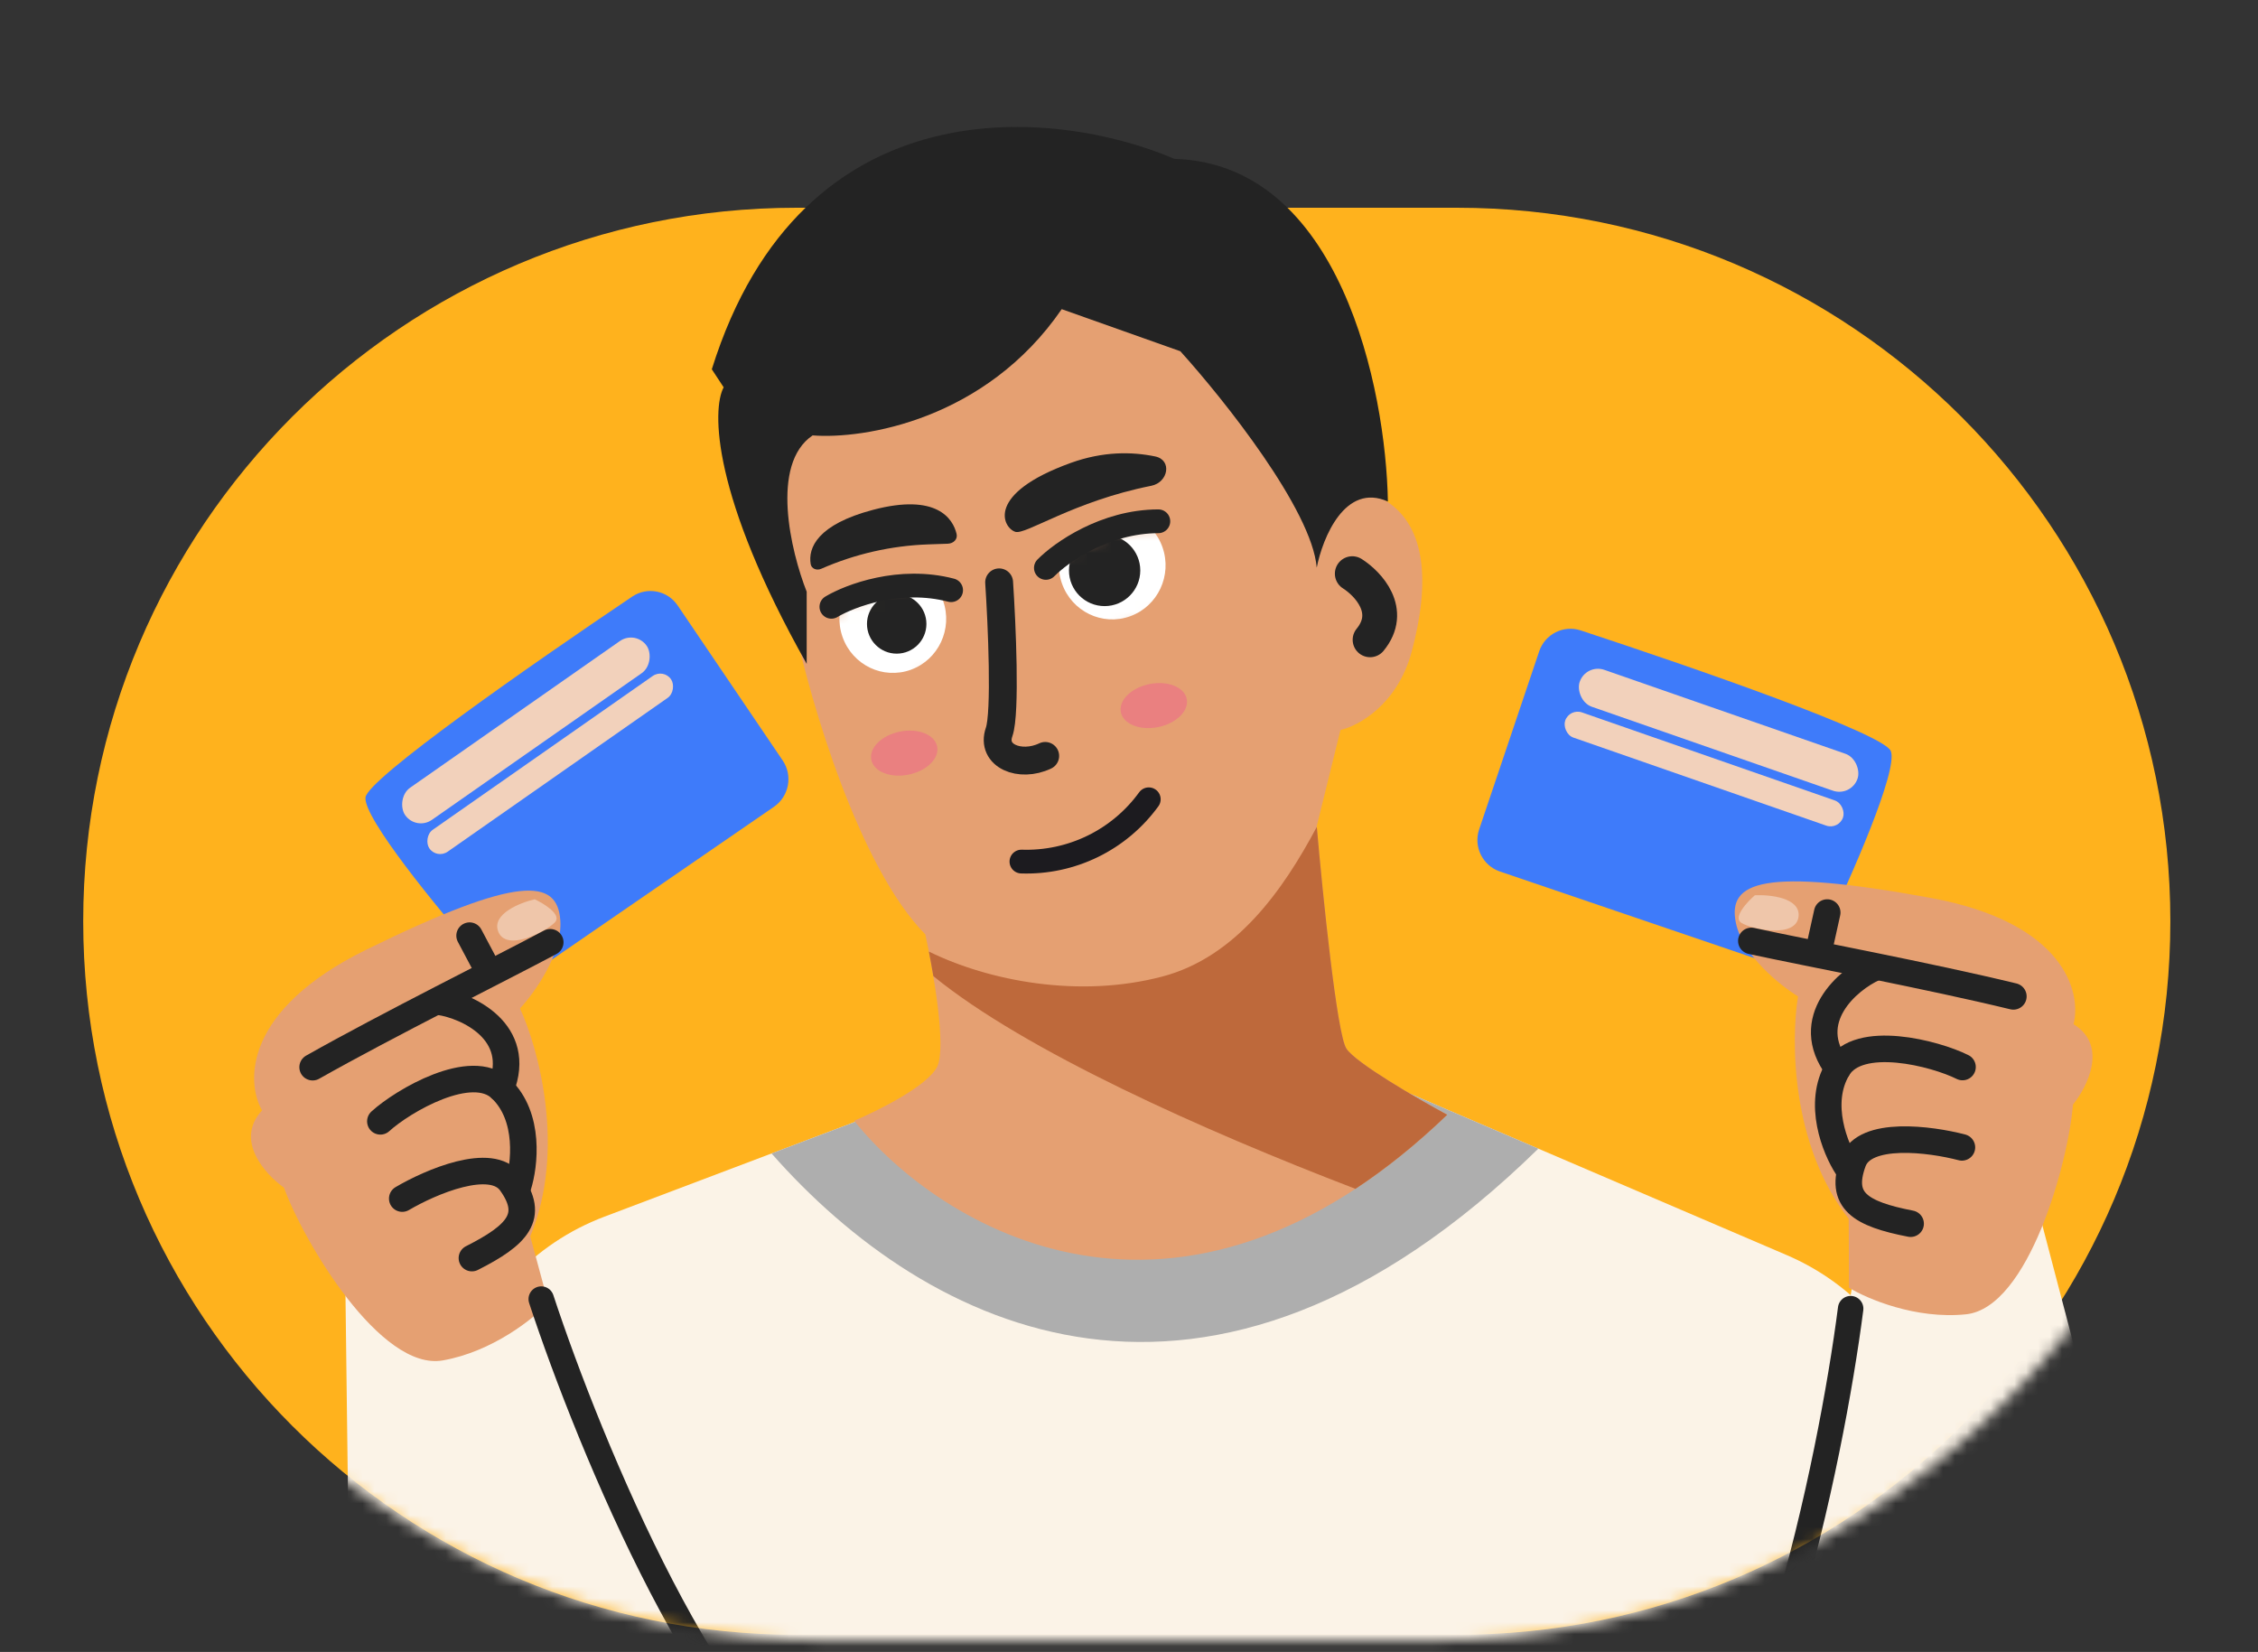 <svg width="190" height="139" viewBox="0 0 190 139" fill="none" xmlns="http://www.w3.org/2000/svg">
<rect x="0" y="0" width="190" height="139" fill="#333333" stroke="none"/>
<path d="M182.625 77.519C182.625 44.361 155.745 17.48 122.586 17.48H67.041C33.882 17.48 7.002 44.361 7.002 77.519C7.002 110.678 33.882 137.558 67.041 137.558H122.586C155.745 137.558 182.625 110.678 182.625 77.519Z" fill="#FFB21D"/>
<mask id="mask0_1906_20768" style="mask-type:alpha" maskUnits="userSpaceOnUse" x="0" y="0" width="190" height="139">
<path d="M189.051 69.037C189.051 30.909 158.142 0 120.014 0H69.988C31.86 0 0.951 30.909 0.951 69.037C0.951 107.165 31.86 138.074 69.988 138.074H120.014C158.142 138.074 189.051 107.165 189.051 69.037Z" fill="#FFB21D"/>
</mask>
<g mask="url(#mask0_1906_20768)">
<path d="M50.845 102.379L72.769 94.087C74.163 93.559 75.611 93.185 77.087 92.972L104.086 89.062C107.822 88.521 111.636 89.021 115.106 90.508L150.354 105.611C155.38 107.764 159.338 111.834 161.35 116.917L179.177 161.945C183.66 173.268 175.103 185.485 162.93 185.142L154.349 184.9C153.345 184.872 152.439 184.291 151.994 183.39L151.659 182.71C150.543 180.447 147.157 181.079 146.932 183.592C146.817 184.88 145.738 185.866 144.445 185.866H44.972C31.403 185.866 21.571 172.93 25.204 159.856L27.957 149.95L38.485 115.563C40.343 109.493 44.907 104.625 50.845 102.379Z" fill="#FBF3E7"/>
<path d="M129.444 96.65L109.801 88.234L74.869 93.293L64.922 97.055C77.931 111.838 101.554 123.93 129.444 96.65Z" fill="#AEAEAE"/>
<path d="M78.86 89.753C79.658 88.134 78.527 81.659 77.862 78.624C72.272 72.958 68.214 59.063 66.883 52.825L62.891 35.119L72.871 21.967L92.833 21.461C98.988 27.531 112.195 40.077 115.789 41.696C120.28 43.719 120.28 49.283 118.783 54.848C117.585 59.3 114.291 61.087 112.794 61.424L110.798 69.518C111.297 75.251 112.495 87.021 113.293 88.235C114.092 89.449 119.282 92.451 121.777 93.799C99.021 115.653 79.026 103.242 71.873 94.305C73.869 93.462 78.061 91.371 78.86 89.753Z" fill="#E5A072"/>
<path d="M110.803 69.574C111.305 75.328 112.498 87.024 113.293 88.234C114.092 89.448 119.282 92.45 121.777 93.799C119.161 96.311 116.582 98.37 114.054 100.034C101.262 95.125 86.185 88.392 78.534 82.131C78.413 81.405 78.285 80.705 78.16 80.067C83.192 82.536 90.781 84.026 97.823 82.164C103.996 80.531 107.959 74.921 110.803 69.574Z" fill="#BE693B"/>
<path d="M113.789 48.27C115.12 49.113 117.282 51.406 115.286 53.834" stroke="#232323" stroke-width="2.931" stroke-linecap="round"/>
<path d="M67.879 49.789V55.859C59.895 41.695 59.895 34.444 60.893 32.589L59.895 31.072C67.48 6.79 89.005 9.151 98.819 13.367C112.792 13.771 116.618 32.758 116.785 42.201C113.192 40.582 111.295 45.236 110.796 47.765C110.397 42.909 102.978 33.601 99.319 29.554L89.338 26.013C82.95 35.321 72.703 36.974 68.378 36.636C64.785 39.064 66.548 46.416 67.879 49.789Z" fill="#232323"/>
<path d="M84.072 49C84.307 52.525 84.636 59.979 84.072 61.59C83.367 63.605 85.834 64.612 87.949 63.605" stroke="#232323" stroke-width="2.345" stroke-linecap="round"/>
<path d="M73.465 42.898C78.821 41.487 80.189 43.641 80.492 44.925C80.6 45.382 80.222 45.734 79.751 45.75L78.101 45.807C74.998 45.915 71.941 46.612 69.095 47.862C68.725 48.024 68.282 47.861 68.216 47.465C67.986 46.096 68.779 44.132 73.465 42.898Z" fill="#232323"/>
<path d="M90.102 38.95C92.816 37.971 95.233 38.001 97.203 38.406C98.645 38.702 98.314 40.59 96.872 40.876C90.313 42.179 86.291 45.036 85.43 44.749C84.366 44.395 82.921 41.541 90.102 38.95Z" fill="#232323"/>
<mask id="mask1_1906_20768" style="mask-type:alpha" maskUnits="userSpaceOnUse" x="68" y="48" width="15" height="10">
<path d="M79.86 48.777C73.16 48.777 69.6 51.672 68.288 53.625C68.002 54.051 68.059 54.612 68.384 55.009C75.532 63.736 89.12 48.777 79.86 48.777Z" fill="black"/>
</mask>
<g mask="url(#mask1_1906_20768)">
<ellipse cx="4.498" cy="4.546" rx="4.498" ry="4.546" transform="matrix(0.94 -0.34 0.333 0.943 69.383 49.312)" fill="white"/>
<circle cx="75.453" cy="52.5" r="2.5" fill="#232323"/>
</g>
<mask id="mask2_1906_20768" style="mask-type:alpha" maskUnits="userSpaceOnUse" x="86" y="44" width="16" height="10">
<path d="M98.321 44.273C91.621 44.273 88.061 47.168 86.749 49.121C86.463 49.547 86.52 50.108 86.845 50.505C93.993 59.232 107.581 44.273 98.321 44.273Z" fill="black"/>
</mask>
<g mask="url(#mask2_1906_20768)">
<ellipse cx="4.498" cy="4.546" rx="4.498" ry="4.546" transform="matrix(0.94 -0.34 0.333 0.943 87.844 44.809)" fill="white"/>
<circle cx="92.949" cy="48" r="3" fill="#232323"/>
</g>
<path d="M69.957 51.057C71.519 50.121 75.722 48.531 80.032 49.661" stroke="#232323" stroke-width="2" stroke-linecap="round"/>
<path d="M88.006 47.785C89.289 46.481 92.978 43.871 97.469 43.862" stroke="#232323" stroke-width="2" stroke-linecap="round"/>
<path d="M58.632 136.622L45.531 108.921C45.122 108.055 44.297 107.464 43.348 107.355L32.186 106.08C30.514 105.889 29.048 107.223 29.07 108.916L29.544 146.734C29.568 148.661 31.476 149.975 33.277 149.305L57.066 140.464C58.608 139.891 59.335 138.109 58.632 136.622Z" fill="#FBF3E7"/>
<path d="M30.755 67.1C30.565 68.813 36.844 76.47 40.008 80.084L41.478 81.488C42.426 82.394 43.878 82.507 44.964 81.759L65.121 67.889C66.394 67.012 66.727 65.268 65.863 63.994L57.019 50.941C56.165 49.682 54.464 49.348 53.197 50.2C44.61 55.98 30.929 65.535 30.755 67.1Z" fill="#3E7BFA"/>
<path d="M30.828 79.905C20.509 84.972 20.677 91.034 22.05 93.432C19.718 95.941 22.308 98.811 23.895 99.932C25.531 104.456 32.017 115.389 37.254 114.47C41.443 113.734 44.921 110.936 46.136 109.629L44.618 104.034C47.654 96.748 45.308 88.21 43.756 84.852C44.971 83.545 47.35 80.231 47.148 77.432C46.895 73.934 43.727 73.572 30.828 79.905Z" fill="#E5A072"/>
<path d="M41.912 78.351C41.388 76.903 43.747 75.958 44.992 75.667C45.805 76.049 47.285 76.97 46.702 77.597C45.973 78.381 42.566 80.161 41.912 78.351Z" fill="#EFC6AA"/>
<path d="M41.106 81.73L39.514 78.728" stroke="#232323" stroke-width="2.234" stroke-linecap="round"/>
<path d="M46.301 79.285C42.056 81.547 32.697 86.189 26.306 89.796" stroke="#232323" stroke-width="2.234" stroke-linecap="round"/>
<path d="M33.847 100.852C36.213 99.459 41.351 97.242 42.982 99.51C45.02 102.345 43.562 103.913 39.709 105.859" stroke="#232323" stroke-width="2.234" stroke-linecap="round"/>
<path d="M32.006 94.352C33.91 92.618 39.677 89.243 42.152 91.607C44.628 93.972 44.146 98.052 43.595 99.796" stroke="#232323" stroke-width="2.234" stroke-linecap="round"/>
<path d="M36.971 84.293C39.287 84.63 44.052 86.794 42.148 91.608" stroke="#232323" stroke-width="2.234" stroke-linecap="round"/>
<rect width="24.775" height="3.276" rx="1.638" transform="matrix(-0.821 0.574 0.561 0.825 53.504 53)" fill="#F2D1BB"/>
<rect width="24.775" height="2.235" rx="1.118" transform="matrix(-0.821 0.574 0.561 0.825 55.84 56.238)" fill="#F2D1BB"/>
<path d="M45.543 109.309C49.597 121.637 60.218 147.361 70.272 151.635" stroke="#232323" stroke-width="2.143" stroke-linecap="round"/>
<path d="M150.718 137.766L155.98 107.503C156.144 106.559 156.781 105.767 157.666 105.403L168.069 101.133C169.632 100.491 171.404 101.377 171.833 103.013L181.42 139.57C181.908 141.429 180.418 143.21 178.503 143.056L153.251 141.033C151.611 140.902 150.436 139.387 150.718 137.766Z" fill="#FBF3E7"/>
<path d="M155.723 110.115C154.073 122.957 148.275 150.883 138.29 159.856" stroke="#232323" stroke-width="2.143" stroke-linecap="round"/>
<path d="M159.103 63.196C159.742 64.793 155.727 73.882 153.64 78.226L152.598 79.977C151.925 81.108 150.552 81.613 149.305 81.189L126.215 73.332C124.756 72.836 123.972 71.251 124.464 69.791L129.518 54.8C130.005 53.355 131.559 52.569 133.009 53.046C142.814 56.269 158.52 61.736 159.103 63.196Z" fill="#3E7BFA"/>
<path d="M162.433 75.548C173.717 77.612 175.165 83.496 174.479 86.18C177.392 87.961 175.659 91.431 174.428 92.944C174.054 97.747 170.711 110.047 165.423 110.59C161.193 111.025 157.101 109.279 155.584 108.352L155.559 102.549C150.701 96.36 150.693 87.497 151.296 83.84C149.779 82.913 146.607 80.371 146.059 77.62C145.373 74.181 148.329 72.968 162.433 75.548Z" fill="#E5A072"/>
<path d="M151.344 77.073C151.463 75.536 148.941 75.27 147.665 75.329C146.983 75.918 145.802 77.209 146.53 77.654C147.44 78.211 151.194 78.995 151.344 77.073Z" fill="#EFC6AA"/>
<path d="M153.015 80.109L153.752 76.784" stroke="#232323" stroke-width="2.234" stroke-linecap="round"/>
<path d="M147.367 79.172C152.056 80.192 162.302 82.109 169.415 83.838" stroke="#232323" stroke-width="2.234" stroke-linecap="round"/>
<path d="M165.086 96.543C162.438 95.848 156.9 95.114 155.932 97.743C154.722 101.03 156.543 102.143 160.77 102.965" stroke="#232323" stroke-width="2.234" stroke-linecap="round"/>
<path d="M165.136 89.782C162.841 88.632 156.392 86.955 154.636 89.908C152.879 92.861 154.427 96.658 155.42 98.188" stroke="#232323" stroke-width="2.234" stroke-linecap="round"/>
<path d="M157.681 81.449C155.54 82.405 151.525 85.79 154.638 89.906" stroke="#232323" stroke-width="2.234" stroke-linecap="round"/>
<rect width="24.742" height="3.28" rx="1.64" transform="matrix(0.945 0.329 -0.321 0.947 133.449 55.824)" fill="#F2D1BB"/>
<rect width="24.742" height="2.238" rx="1.119" transform="matrix(0.945 0.329 -0.321 0.947 132.062 59.578)" fill="#F2D1BB"/>
</g>
<path d="M78.858 62.811C78.657 61.811 77.252 61.251 75.722 61.559C74.191 61.867 73.114 62.928 73.315 63.928C73.516 64.928 74.921 65.488 76.451 65.18C77.982 64.871 79.059 63.811 78.858 62.811Z" fill="#EA8080"/>
<path d="M99.858 58.811C99.657 57.811 98.252 57.251 96.722 57.559C95.191 57.867 94.114 58.928 94.315 59.928C94.516 60.928 95.921 61.488 97.451 61.18C98.982 60.871 100.06 59.811 99.858 58.811Z" fill="#EA8080"/>
<path d="M96.664 67.254C95.443 68.937 93.827 70.296 91.959 71.209C90.09 72.123 88.026 72.564 85.948 72.495" stroke="#1C1B1F" stroke-width="2" stroke-linecap="round" stroke-linejoin="round"/>
</svg>
